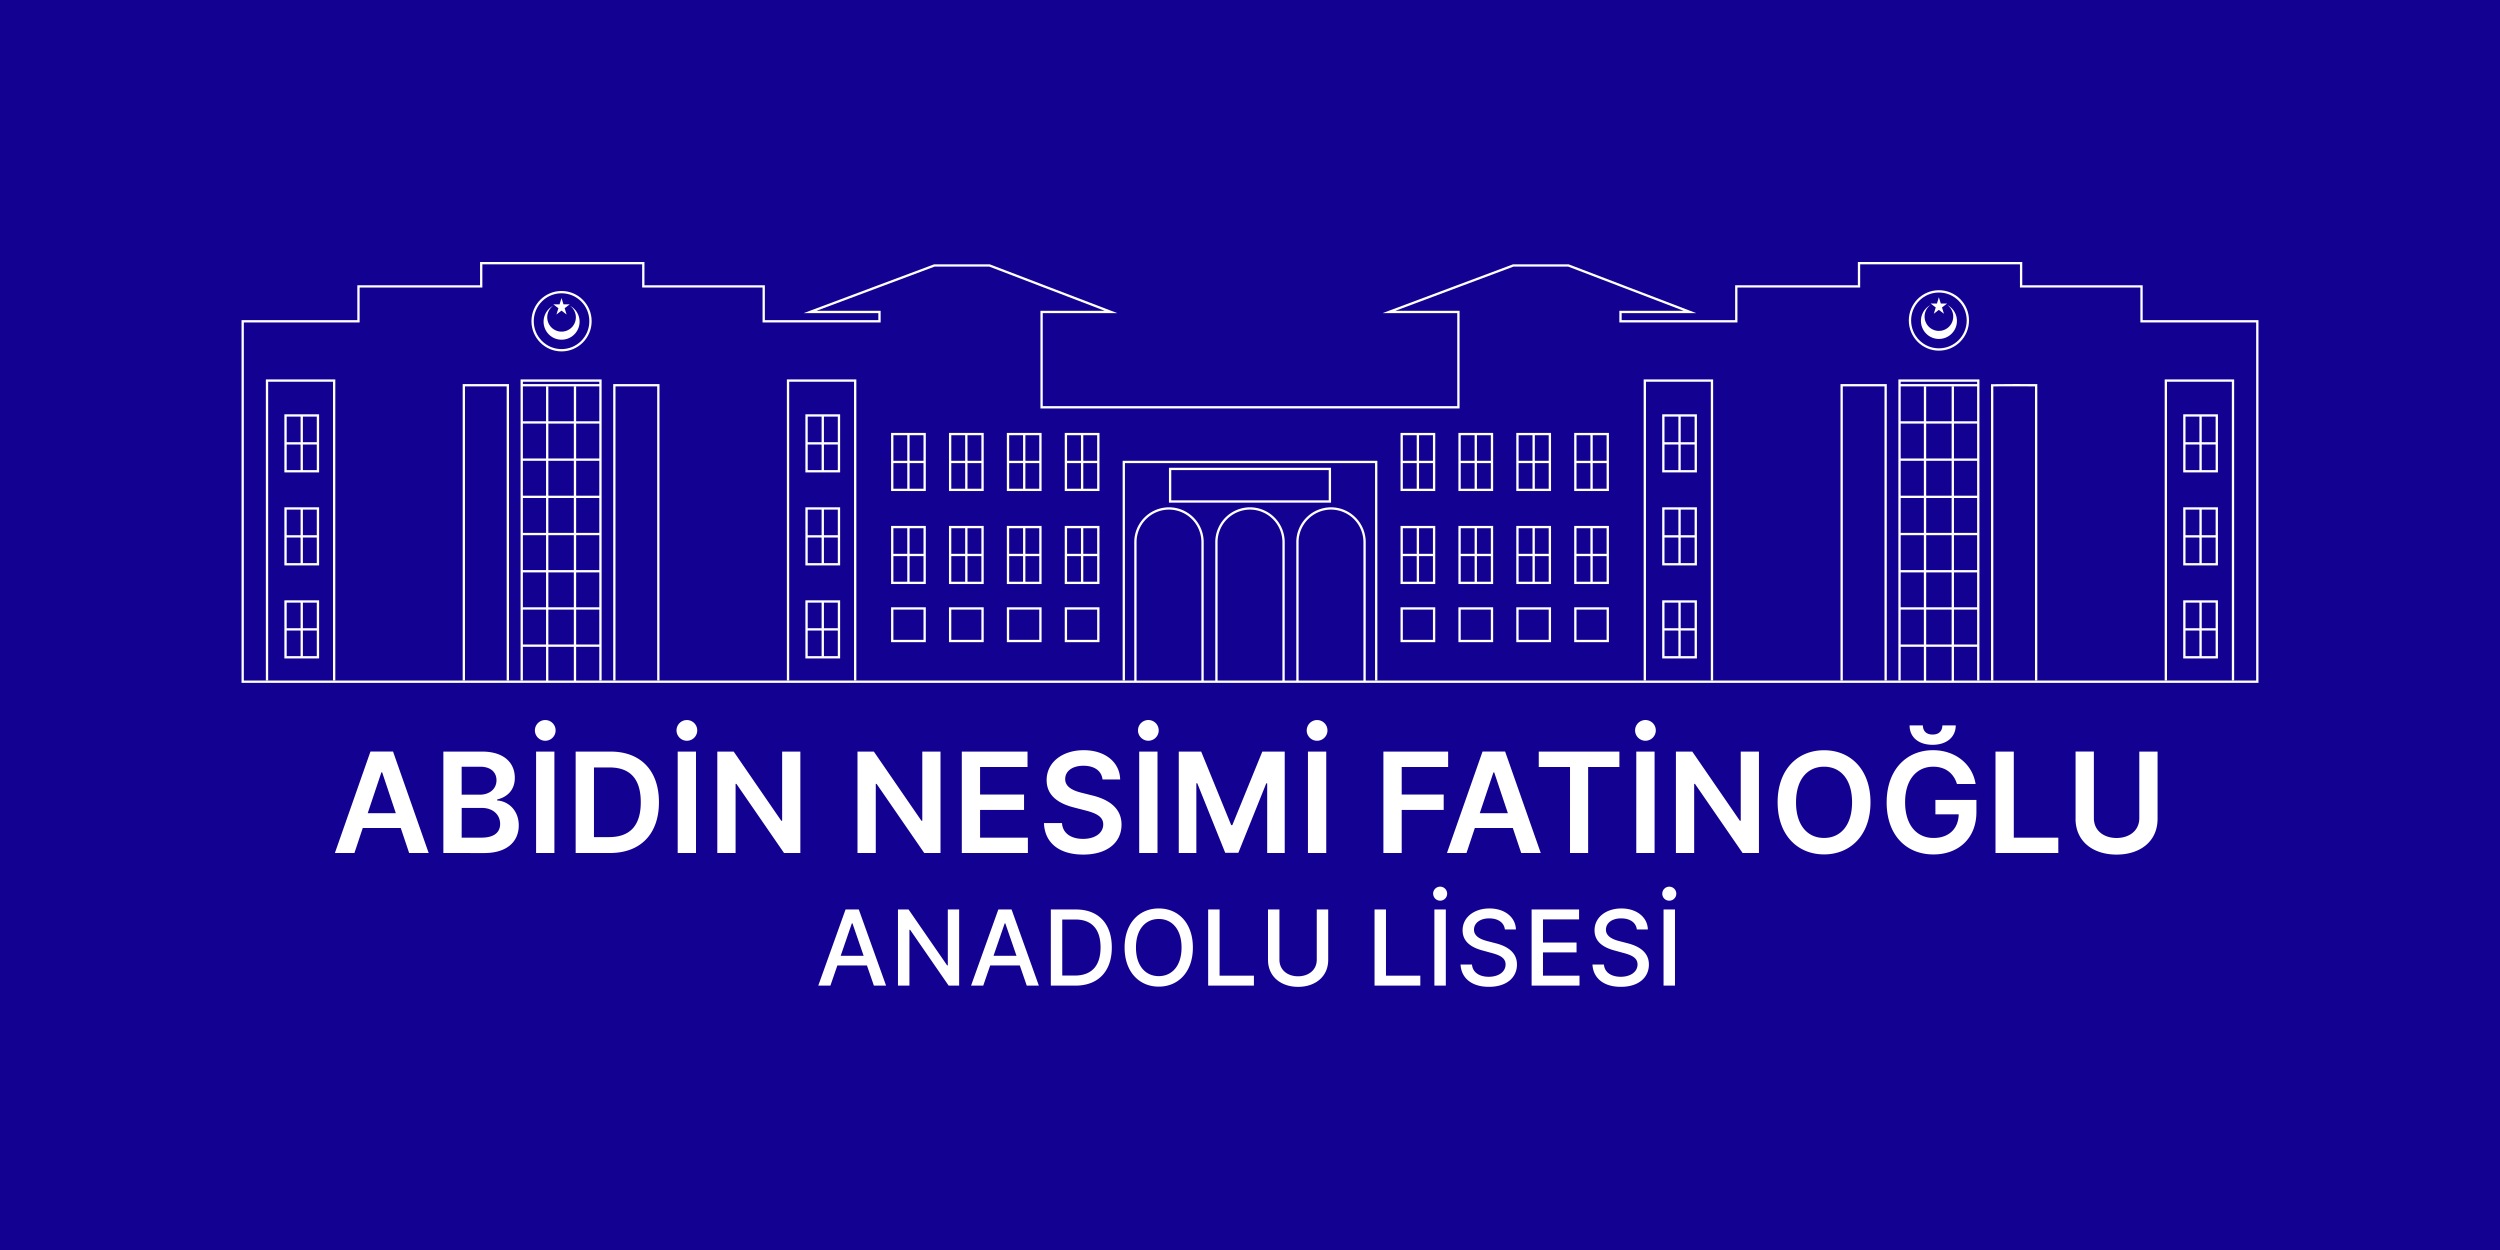 <svg id="Layer_1" data-name="Layer 1" xmlns="http://www.w3.org/2000/svg" viewBox="0 0 2160 1080"><defs><style>.cls-1{fill:#130291;}.cls-2{fill:#fff;}.cls-3{fill:none;stroke:#fff;stroke-miterlimit:10;stroke-width:2px;}</style></defs><rect class="cls-1" width="2160" height="1080"/><path id="Union_351" data-name="Union 351" class="cls-2" d="M1375.89,833.37h9.91c.57,7.16,6.91,10.57,14.52,10.57,8.4,0,14.51-4.24,14.51-10.66,0-5.85-5.4-8.16-12.4-10l-7.74-2.12c-10.52-2.86-17-8.22-17-17.37,0-11.33,10.07-18.88,23.21-18.88,13.29,0,22.57,7.63,22.85,18.17h-9.52c-.71-6.07-6-9.6-13.56-9.6-8.06,0-13.14,4.14-13.14,9.73,0,6.29,6.78,8.7,11.89,10l6.41,1.66c8.31,2.06,18.83,6.65,18.83,18.49,0,11.14-8.86,19.26-24.24,19.26C1385.7,852.64,1376.53,845.28,1375.89,833.37Zm-114,0h9.91c.57,7.16,6.91,10.57,14.51,10.57,8.41,0,14.52-4.24,14.52-10.66,0-5.85-5.4-8.16-12.41-10l-7.73-2.12c-10.52-2.86-17-8.22-17-17.37,0-11.33,10.07-18.88,23.21-18.88,13.3,0,22.57,7.63,22.86,18.17h-9.53c-.7-6.07-6-9.6-13.56-9.6-8,0-13.14,4.14-13.14,9.73,0,6.29,6.78,8.7,11.9,10l6.4,1.66c8.31,2.06,18.83,6.65,18.83,18.49,0,11.14-8.85,19.26-24.23,19.26-14.69,0-23.86-7.34-24.5-19.25Zm-166.34-4.07V785.8h9.88v43.34c0,9.21,7.35,14.38,16.11,14.38s16.15-5.17,16.15-14.38V785.8h9.88v43.5c0,14.83-11.55,23.34-26,23.34s-26-8.51-26-23.34ZM971.66,818.67c0-21,12.5-33.77,29.51-33.77s29.48,12.74,29.48,33.77-12.54,33.78-29.48,33.78-29.51-12.78-29.51-33.78Zm9.82,0c0,16,8.4,24.71,19.69,24.71s19.69-8.7,19.69-24.71S1012.42,794,1001.17,794s-19.69,8.69-19.69,24.71Zm455.83,32.88V785.8h9.88v65.75Zm-114,0V785.8h41v8.54h-31.17v20h29v8.51h-29V843h31.56v8.53Zm-84,0V785.8h9.88v65.75Zm-51.7,0V785.8h9.87V843h29.67v8.54Zm-143.76,0V785.8h9.87V843h29.67v8.54Zm-135.93,0V785.8h21.87c19.28,0,30.81,12.32,30.81,32.78s-11.54,33-31.49,33Zm9.88-8.67h10.77c14.94,0,22.32-8.74,22.32-24.31s-7.38-24.11-21.71-24.11H917.78Zm-30.69,8.67-6-17.41H855.53l-6,17.41H839l23.56-65.76H874l23.55,65.76ZM858.41,825.8h19.83l-9.66-28.06h-.51Zm-38.79,25.75-33.28-48.22h-.6v48.22h-9.89V785.8H785l33.31,48.28h.6V785.8h9.79v65.75Zm-64.59,0-6-17.41H723.48l-6,17.41H707l23.56-65.76H742l23.56,65.76ZM726.35,825.8h19.83l-9.66-28.06H736Zm709.88-53.33a6.05,6.05,0,1,1,6.4,5.71h-.36A5.93,5.93,0,0,1,1436.23,772.47Zm-198,0a6.06,6.06,0,1,1,6.41,5.71h-.36a6,6,0,0,1-6-5.72Zm555.07-65.14v-58h15.81v57.57c0,10.83,8.65,17.12,19.6,17.12s19.65-6.29,19.65-17.12V649.37h15.78v58c0,19.86-15.26,31-35.43,31S1793.27,727.19,1793.27,707.33ZM902,711.14h15.56c.64,9.2,8.31,13.66,18.2,13.66,10.32,0,17.39-5,17.44-12.5,0-6.8-6.27-9.76-15.69-12.15l-9.93-2.57c-14.37-3.74-23.28-11-23.28-23.56,0-15.49,13.73-25.85,32.06-25.85,18.58,0,31.16,10.48,31.46,25.29H952.58c-.8-7.44-7-11.85-16.46-11.85-9.89,0-15.77,4.84-15.8,11.43-.09,7.32,7.67,10.36,14.83,12.07l8.19,2.06c13.13,3.12,25.62,10.06,25.66,25.25,0,15.45-12.19,25.94-33.12,25.94-20.35,0-33.26-9.8-33.9-27.22Zm728.09-17.85c0-28.25,17.14-45.12,40-45.12,19.31,0,34.14,12,36.83,29.2h-16.11c-2.81-9.29-10-14.94-20.5-14.94-14.11,0-24.3,11-24.3,30.69S1656,724,1670.62,724c13.13,0,21.44-7.92,21.7-20.42h-20.13V691.14h35.43v10.53c0,22.6-15.48,36.57-37.09,36.57-24.09,0-40.46-17.22-40.46-45Zm-94.22-.08c0-28.33,17.18-45,40.12-45s40.11,16.7,40.11,45-17.22,45-40.11,45-40.11-16.75-40.11-45Zm15.9,0c0,19.94,10,30.78,24.21,30.78s24.21-10.84,24.21-30.78-10-30.78-24.21-30.78-24.2,10.82-24.2,30.77ZM1724.12,737V649.37h15.8v74.35h38.46V737Zm-218.5,0-41.13-59.71h-.73V737H1448V649.37h14.14l41.1,59.75h.76V649.37h15.73V737Zm-91.87,0V649.37h15.81V737Zm-57.26,0V662.68h-27V649.37h69.66v13.31h-27V737Zm-42.16,0-7.25-21.62h-32.82L1267.05,737h-16.88l30.74-87.66h19.52L1331.21,737Zm-35.82-34.37h24.3L1291,667.34h-.68ZM1195.26,737V649.37h55.93v13.31h-40.12v23.8h36.28v13.31h-36.28V737Zm-65.19,0V649.37h15.8V737Zm-35.22,0V676.81h-.8l-24.12,60h-11.34l-24.15-60.09h-.8V737h-15.18V649.37h19.36l25.92,63.52h1l25.91-63.52H1110V737Zm-110.58,0V649.37h15.81V737ZM831,737V649.37h56.78v13.31h-41v23.8h38v13.31h-38v23.93h41.31V737Zm-32.45,0-41.15-59.71h-.73V737h-15.8V649.37H755l41.1,59.75h.76V649.37h15.73V737Zm-121.14,0-41.13-59.71h-.73V737h-15.8V649.37h14.15L675,709.12h.77V649.37H691.5V737Zm-91.88,0V649.37h15.81V737Zm-88.16,0V649.37h30.18c26,0,41.78,16.43,41.78,43.74S553.57,737,527,737Zm15.81-13.74h13c18.21,0,27.45-10,27.45-30.18s-9.25-30-27-30H513.19Zm-50,13.74V649.37H479V737Zm-80.11,0V649.37H416.5c18.92,0,28.3,9.67,28.3,22.73,0,10.66-6.73,16.65-15.26,18.66v.86c9.29.47,18.67,8.26,18.67,21.53,0,13.66-9.8,23.88-29.8,23.88Zm15.81-13.27h17c11.46,0,16.24-4.88,16.24-11.85,0-7.84-6.06-13.83-15.81-13.83H398.9Zm0-37.11h15.64c8.23,0,14.45-4.79,14.45-12.5,0-6.76-4.81-11.68-14.1-11.68h-16ZM353.5,737l-7.26-21.62H313.42L306.22,737H289.34l30.73-87.66h19.52L370.37,737Zm-35.81-34.37H342l-11.8-35.32h-.69Zm1332.2-75.9h11.47c0,4.11,2.3,7.92,8.41,7.92s8.4-3.72,8.44-7.92h11.55c0,10-7.72,16.78-20,16.78S1649.85,636.78,1649.89,626.76Zm-237.16,4.88a8.95,8.95,0,1,1,8.33,8.37A9,9,0,0,1,1412.73,631.64Zm-283.69,0a8.95,8.95,0,1,1,8.35,8.39A9,9,0,0,1,1129,631.64Zm-145.8,0a8.95,8.95,0,1,1,8.33,8.37A9,9,0,0,1,983.24,631.64Zm-398.71,0a8.95,8.95,0,1,1,8.34,8.39A9,9,0,0,1,584.53,631.64Zm-122.36,0A8.95,8.95,0,1,1,470.5,640,9,9,0,0,1,462.17,631.64Z"/><ellipse class="cls-3" cx="1675.22" cy="276.85" rx="25.01" ry="25.11"/><path id="Union_349" data-name="Union 349" class="cls-2" d="M1669.18,291.63a15.61,15.61,0,0,1-1.2-28.14,12.37,12.37,0,1,0,14.47,0,15.57,15.57,0,0,1-13.27,28.14Zm6-23.91-4.39,3.37,1.69-5.45-4.4-3.36h5.43l1.67-5.45,1.68,5.45h5.42l-4.39,3.36,1.68,5.45Z"/><polygon class="cls-3" points="209.68 277.59 209.68 588.99 1950.32 588.99 1950.32 277.59 1850.28 277.59 1850.28 247.45 1746.24 247.45 1746.24 227.36 1606.19 227.36 1606.19 247.45 1500.15 247.45 1500.15 277.59 1400.12 277.59 1400.12 269.55 1460.14 269.55 1355.14 229.37 1307.43 229.37 1200.04 269.55 1260.07 269.55 1260.07 351.92 899.93 351.92 899.93 269.55 959.96 269.55 854.96 229.37 807.25 229.37 699.86 269.55 759.88 269.55 759.88 277.59 659.85 277.59 659.85 247.45 555.81 247.45 555.81 227.36 415.76 227.36 415.76 247.45 309.72 247.45 309.72 277.59 209.68 277.59"/><polyline class="cls-3" points="288.71 587.98 288.71 328.82 230.69 328.82 230.69 587.98"/><rect class="cls-3" x="246.7" y="358.95" width="28.01" height="48.22"/><polyline class="cls-3" points="274.71 383.06 260.7 383.06 260.7 358.95"/><polyline class="cls-3" points="246.7 383.06 260.7 383.06 260.7 407.17"/><rect class="cls-3" x="246.7" y="439.31" width="28.01" height="48.22"/><polyline class="cls-3" points="274.71 463.42 260.7 463.42 260.7 439.31"/><polyline class="cls-3" points="246.7 463.42 260.7 463.42 260.7 487.53"/><rect class="cls-3" x="246.7" y="519.68" width="28.01" height="48.22"/><polyline class="cls-3" points="274.71 543.78 260.7 543.78 260.7 519.67"/><polyline class="cls-3" points="246.7 543.78 260.7 543.78 260.7 567.89"/><polyline class="cls-3" points="400.75 587.98 400.75 332.84 438.77 332.84 438.77 587.98"/><polyline class="cls-3" points="450.77 587.98 450.77 328.82 518.8 328.82 518.8 587.98"/><line class="cls-3" x1="496.79" y1="588.99" x2="496.79" y2="333.72"/><line class="cls-3" x1="472.78" y1="588.99" x2="472.78" y2="333.72"/><polyline class="cls-3" points="450.77 364.98 472.78 364.98 496.79 364.98 518.8 364.98"/><polyline class="cls-3" points="450.77 397.13 472.78 397.13 496.79 397.13 518.8 397.13"/><polyline class="cls-3" points="450.77 429.27 472.78 429.27 496.79 429.27 518.8 429.27"/><polyline class="cls-3" points="450.77 461.41 472.78 461.41 496.79 461.41 518.8 461.41"/><polyline class="cls-3" points="450.77 493.56 472.78 493.56 496.79 493.56 518.8 493.56"/><polyline class="cls-3" points="450.77 525.7 472.78 525.7 496.79 525.7 518.8 525.7"/><polyline class="cls-3" points="450.77 557.85 472.78 557.85 496.79 557.85 518.8 557.85"/><polyline class="cls-3" points="530.8 587.98 530.8 332.84 568.81 332.84 568.81 587.98"/><line class="cls-3" x1="450.77" y1="332.84" x2="518.8" y2="332.84"/><polyline class="cls-3" points="738.88 587.98 738.88 328.82 680.86 328.82 680.86 587.98"/><rect class="cls-3" x="696.86" y="358.95" width="28.01" height="48.22"/><polyline class="cls-3" points="724.87 383.06 710.87 383.06 710.87 358.95"/><polyline class="cls-3" points="696.86 383.06 710.87 383.06 710.87 407.17"/><rect class="cls-3" x="696.86" y="439.31" width="28.01" height="48.22"/><polyline class="cls-3" points="724.87 463.42 710.87 463.42 710.87 439.31"/><polyline class="cls-3" points="696.86 463.42 710.87 463.42 710.87 487.53"/><rect class="cls-3" x="696.86" y="519.68" width="28.01" height="48.22"/><polyline class="cls-3" points="724.87 543.78 710.87 543.78 710.87 519.67"/><polyline class="cls-3" points="696.86 543.78 710.87 543.78 710.87 567.89"/><polygon class="cls-3" points="770.89 455.39 770.89 479.5 770.89 503.6 798.9 503.6 798.9 455.39 770.89 455.39"/><polyline class="cls-3" points="798.9 479.5 784.89 479.5 784.89 455.39"/><polyline class="cls-3" points="784.89 503.6 784.89 479.5 770.89 479.5"/><rect class="cls-3" x="770.89" y="375.03" width="28.01" height="48.22"/><polyline class="cls-3" points="784.89 375.03 784.89 399.13 798.9 399.13"/><polyline class="cls-3" points="784.89 423.24 784.89 399.13 770.89 399.13"/><rect class="cls-3" x="820.91" y="375.03" width="28.01" height="48.22"/><polyline class="cls-3" points="848.92 399.13 834.91 399.13 834.91 375.03"/><polyline class="cls-3" points="820.91 399.13 834.91 399.13 834.91 423.24"/><rect class="cls-3" x="870.92" y="375.03" width="28.01" height="48.22"/><polyline class="cls-3" points="884.93 375.03 884.93 399.13 898.93 399.13"/><polyline class="cls-3" points="870.92 399.13 884.93 399.13 884.93 423.24"/><rect class="cls-3" x="920.94" y="375.03" width="28.01" height="48.22"/><polyline class="cls-3" points="948.95 399.13 934.95 399.13 934.95 375.03"/><polyline class="cls-3" points="920.94 399.13 934.95 399.13 934.95 423.24"/><rect class="cls-3" x="820.91" y="455.39" width="28.01" height="48.22"/><polyline class="cls-3" points="848.92 479.5 834.91 479.5 834.91 455.39"/><polyline class="cls-3" points="820.91 479.5 834.91 479.5 834.91 503.6"/><rect class="cls-3" x="870.92" y="455.39" width="28.01" height="48.22"/><polyline class="cls-3" points="898.93 479.5 884.93 479.5 884.93 455.39"/><polyline class="cls-3" points="870.92 479.5 884.93 479.5 884.93 503.6"/><rect class="cls-3" x="920.94" y="455.39" width="28.01" height="48.22"/><polyline class="cls-3" points="948.95 479.5 934.95 479.5 934.95 455.39"/><polyline class="cls-3" points="920.94 479.5 934.95 479.5 934.95 503.6"/><rect class="cls-3" x="770.89" y="525.7" width="28.01" height="28.13"/><rect class="cls-3" x="870.92" y="525.7" width="28.01" height="28.13"/><rect class="cls-3" x="920.94" y="525.7" width="28.01" height="28.13"/><polyline class="cls-3" points="970.96 587.98 970.96 399.13 1189.04 399.13 1189.04 587.98"/><path class="cls-3" d="M1121,589V468.45a29.08,29.08,0,0,1,29-29.14h0a29.08,29.08,0,0,1,29,29.14V589"/><path class="cls-3" d="M1051,589V468.45a29.08,29.08,0,0,1,29-29.14h0a29.08,29.08,0,0,1,29,29.14V589"/><path class="cls-3" d="M1039,589V468.45a29.07,29.07,0,0,0-29-29.14h0a29.08,29.08,0,0,0-29,29.14V589"/><rect class="cls-3" x="1010.97" y="405.16" width="138.05" height="28.13"/><rect class="cls-3" x="820.91" y="525.7" width="28.01" height="28.13"/><rect class="cls-3" x="1211.05" y="525.7" width="28.01" height="28.13"/><rect class="cls-3" x="1261.07" y="525.7" width="28.01" height="28.13"/><rect class="cls-3" x="1311.08" y="525.7" width="28.01" height="28.13"/><rect class="cls-3" x="1361.1" y="525.7" width="28.01" height="28.13"/><rect class="cls-3" x="1211.05" y="455.39" width="28.01" height="48.22"/><polyline class="cls-3" points="1239.06 479.5 1225.05 479.5 1225.05 455.39"/><polyline class="cls-3" points="1211.05 479.5 1225.05 479.5 1225.05 503.6"/><rect class="cls-3" x="1261.07" y="455.39" width="28.01" height="48.22"/><polyline class="cls-3" points="1289.08 479.5 1275.07 479.5 1275.07 455.39"/><polyline class="cls-3" points="1261.07 479.5 1275.07 479.5 1275.07 503.6"/><rect class="cls-3" x="1311.08" y="455.39" width="28.01" height="48.22"/><polyline class="cls-3" points="1339.09 479.5 1325.09 479.5 1325.09 455.39"/><polyline class="cls-3" points="1311.08 479.5 1325.09 479.5 1325.09 503.6"/><rect class="cls-3" x="1361.1" y="455.39" width="28.01" height="48.22"/><polyline class="cls-3" points="1389.11 479.5 1375.11 479.5 1375.11 455.39"/><polyline class="cls-3" points="1361.1 479.5 1375.11 479.5 1375.11 503.6"/><rect class="cls-3" x="1211.05" y="375.03" width="28.01" height="48.22"/><polyline class="cls-3" points="1239.06 399.13 1225.05 399.13 1225.05 375.03"/><polyline class="cls-3" points="1211.05 399.13 1225.05 399.13 1225.05 423.24"/><rect class="cls-3" x="1261.07" y="375.03" width="28.01" height="48.22"/><polyline class="cls-3" points="1289.08 399.13 1275.07 399.13 1275.07 375.03"/><polyline class="cls-3" points="1261.07 399.13 1275.07 399.13 1275.07 423.24"/><rect class="cls-3" x="1311.08" y="375.03" width="28.01" height="48.22"/><polyline class="cls-3" points="1339.09 399.13 1325.09 399.13 1325.09 375.03"/><polyline class="cls-3" points="1311.08 399.13 1325.09 399.13 1325.09 423.24"/><rect class="cls-3" x="1361.1" y="375.03" width="28.01" height="48.22"/><polyline class="cls-3" points="1389.11 399.13 1375.11 399.13 1375.11 375.03"/><polyline class="cls-3" points="1361.1 399.13 1375.11 399.13 1375.11 423.24"/><polyline class="cls-3" points="1421.12 587.98 1421.12 328.82 1479.14 328.82 1479.14 587.98"/><rect class="cls-3" x="1437.13" y="358.95" width="28.01" height="48.22"/><polyline class="cls-3" points="1465.14 383.06 1451.13 383.06 1451.13 358.95"/><polyline class="cls-3" points="1437.13 383.06 1451.13 383.06 1451.13 407.17"/><rect class="cls-3" x="1437.13" y="439.31" width="28.01" height="48.22"/><polyline class="cls-3" points="1465.14 463.42 1451.13 463.42 1451.13 439.31"/><polyline class="cls-3" points="1437.13 463.42 1451.13 463.42 1451.13 487.53"/><rect class="cls-3" x="1437.13" y="519.68" width="28.01" height="48.22"/><polyline class="cls-3" points="1465.14 543.78 1451.13 543.78 1451.13 519.67"/><polyline class="cls-3" points="1437.13 543.78 1451.13 543.78 1451.13 567.89"/><polyline class="cls-3" points="1591.18 587.98 1591.18 332.84 1629.2 332.84 1629.2 587.98"/><polyline class="cls-3" points="1641.2 587.98 1641.2 328.82 1709.23 328.82 1709.23 587.98"/><line class="cls-3" x1="1663.21" y1="333.72" x2="1663.21" y2="588.99"/><line class="cls-3" x1="1687.22" y1="588.99" x2="1687.22" y2="333.72"/><line class="cls-3" x1="1641.2" y1="364.98" x2="1709.23" y2="364.98"/><line class="cls-3" x1="1641.2" y1="397.13" x2="1709.23" y2="397.13"/><line class="cls-3" x1="1641.2" y1="429.27" x2="1709.23" y2="429.27"/><line class="cls-3" x1="1641.2" y1="461.41" x2="1709.23" y2="461.41"/><line class="cls-3" x1="1641.2" y1="493.56" x2="1709.23" y2="493.56"/><line class="cls-3" x1="1641.2" y1="525.7" x2="1709.23" y2="525.7"/><line class="cls-3" x1="1641.2" y1="557.85" x2="1709.23" y2="557.85"/><line class="cls-3" x1="1641.2" y1="332.84" x2="1709.23" y2="332.84"/><path class="cls-3" d="M1721.23,588V332.84c1-.12,38,0,38,0V588"/><polyline class="cls-3" points="1871.29 587.98 1871.29 328.82 1929.31 328.82 1929.31 587.98"/><rect class="cls-3" x="1887.29" y="519.68" width="28.01" height="48.22"/><polyline class="cls-3" points="1915.3 543.78 1901.3 543.78 1901.3 519.67"/><polyline class="cls-3" points="1887.29 543.78 1901.3 543.78 1901.3 567.89"/><rect class="cls-3" x="1887.29" y="439.31" width="28.01" height="48.22"/><polyline class="cls-3" points="1915.3 463.42 1901.3 463.42 1901.3 439.31"/><polyline class="cls-3" points="1887.29 463.42 1901.3 463.42 1901.3 487.53"/><rect class="cls-3" x="1887.29" y="358.95" width="28.01" height="48.22"/><polyline class="cls-3" points="1915.3 383.06 1901.3 383.06 1901.3 358.95"/><polyline class="cls-3" points="1887.29 383.06 1901.3 383.06 1901.3 407.17"/><ellipse class="cls-3" cx="485.18" cy="277.51" rx="25.01" ry="25.11"/><path id="Union_350" data-name="Union 350" class="cls-2" d="M479.15,292.29a15.61,15.61,0,0,1-1.2-28.14,12.36,12.36,0,1,0,14.47,0,15.57,15.57,0,0,1-13.27,28.14Zm6-23.91-4.39,3.37,1.69-5.45-4.41-3.36h5.43l1.68-5.45,1.68,5.45h5.42l-4.39,3.36,1.68,5.45Z"/></svg>